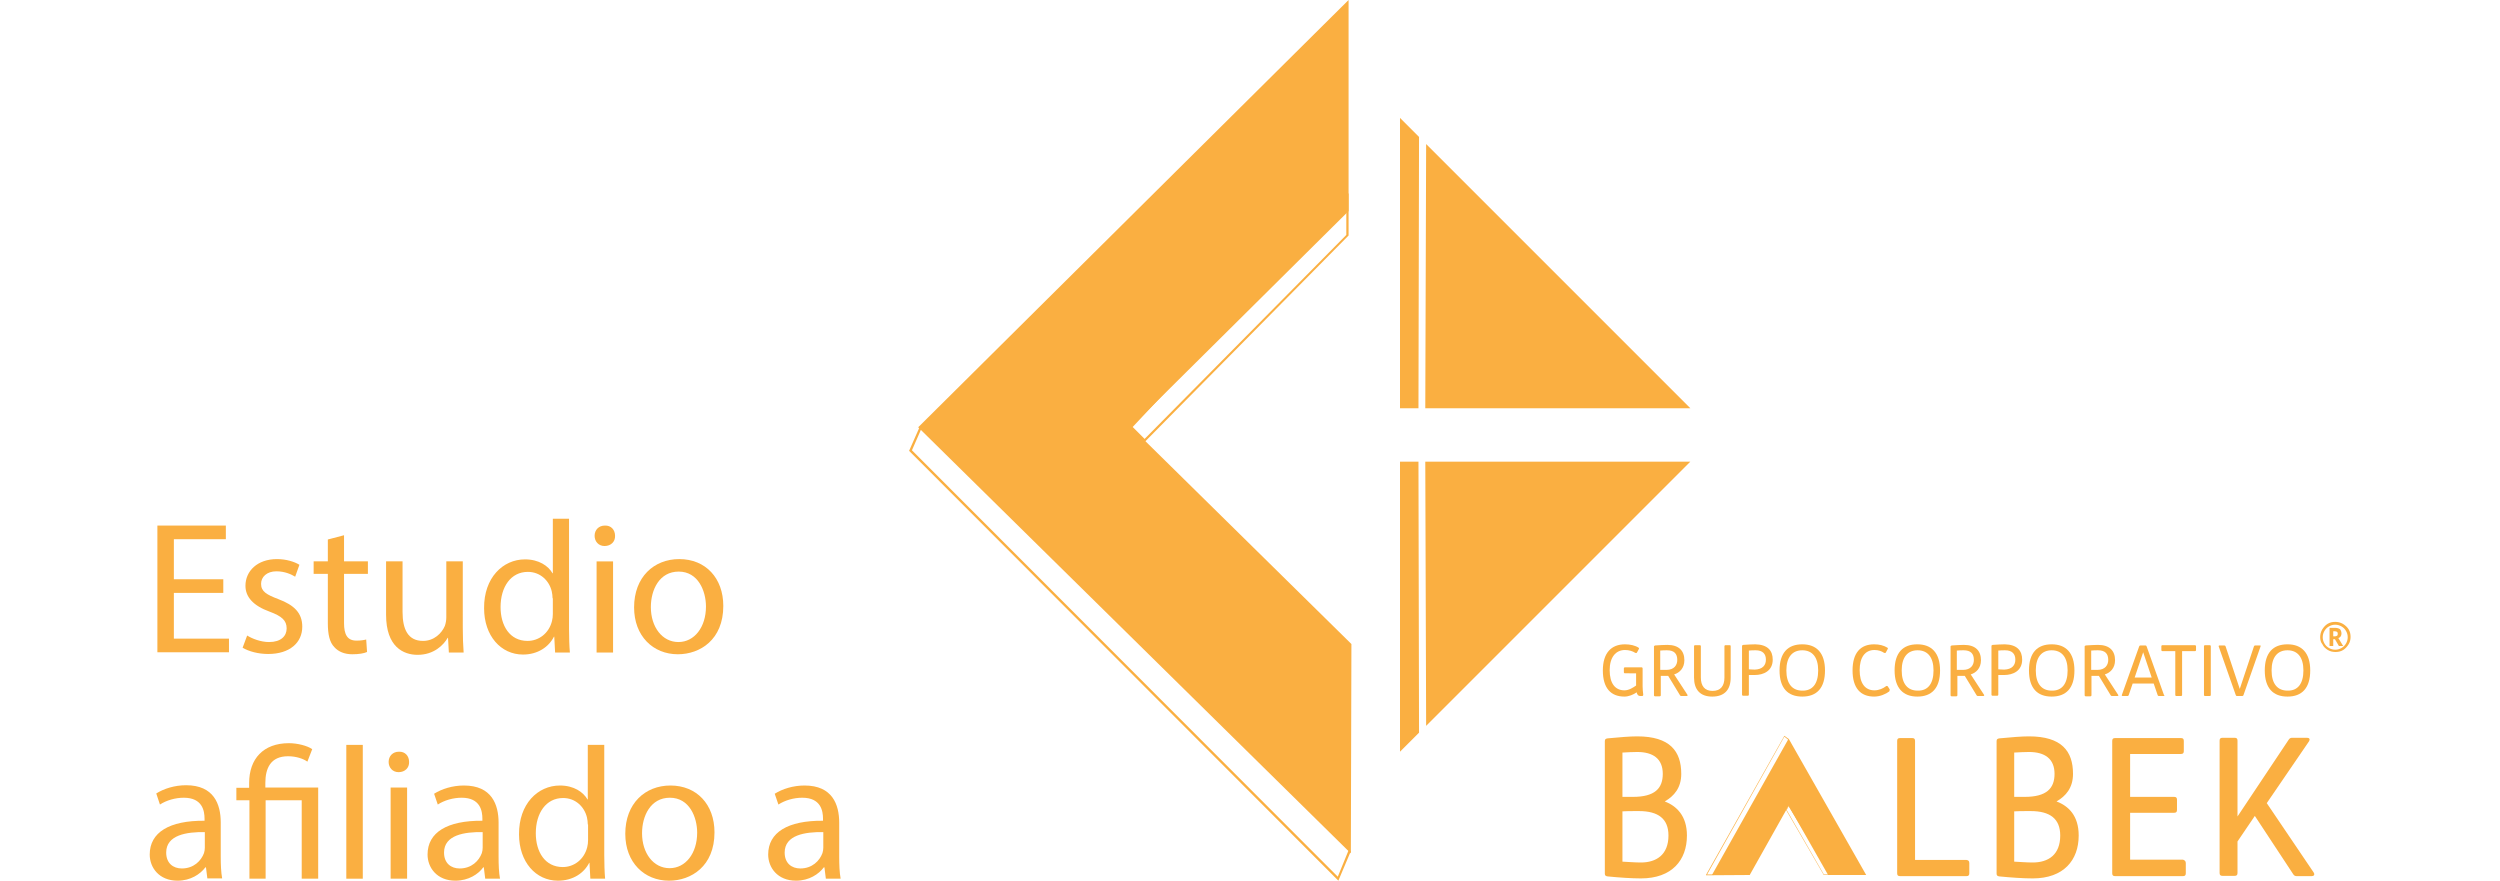 <?xml version="1.0" encoding="utf-8"?>
<!-- Generator: Adobe Illustrator 23.0.4, SVG Export Plug-In . SVG Version: 6.00 Build 0)  -->
<svg version="1.1" id="Layer_1" xmlns="http://www.w3.org/2000/svg" xmlns:xlink="http://www.w3.org/1999/xlink" x="0px" y="0px"
	 viewBox="0 0 88 31" style="enable-background:new 0 0 88 31;" xml:space="preserve">
<style type="text/css">
	.st0{fill:#FAAF41;}
	.st1{fill:none;}
</style>
<g>
	<g>
		<path class="st0" d="M7.85,20.87H6.12v1.61h1.94v0.48H5.54V18.5h2.41v0.48H6.12v1.41h1.74V20.87z"/>
		<path class="st0" d="M8.7,22.37c0.17,0.11,0.48,0.23,0.77,0.23c0.42,0,0.62-0.21,0.62-0.48c0-0.28-0.17-0.43-0.6-0.59
			c-0.58-0.21-0.85-0.52-0.85-0.91c0-0.52,0.42-0.94,1.11-0.94c0.32,0,0.61,0.09,0.79,0.2l-0.15,0.42
			c-0.13-0.08-0.36-0.19-0.66-0.19c-0.34,0-0.54,0.2-0.54,0.44c0,0.27,0.19,0.38,0.61,0.54c0.56,0.21,0.84,0.49,0.84,0.97
			c0,0.56-0.44,0.96-1.2,0.96c-0.35,0-0.68-0.09-0.9-0.22L8.7,22.37z"/>
		<path class="st0" d="M12.11,18.84v0.92h0.84v0.44h-0.84v1.73c0,0.4,0.11,0.62,0.44,0.62c0.15,0,0.27-0.02,0.34-0.04l0.03,0.44
			c-0.11,0.05-0.29,0.08-0.52,0.08c-0.27,0-0.49-0.09-0.63-0.25c-0.17-0.17-0.23-0.46-0.23-0.84V20.2h-0.5v-0.44h0.5v-0.77
			L12.11,18.84z"/>
		<path class="st0" d="M16.29,22.09c0,0.33,0.01,0.62,0.03,0.88H15.8l-0.03-0.52h-0.01c-0.15,0.26-0.49,0.6-1.06,0.6
			c-0.5,0-1.11-0.28-1.11-1.41v-1.88h0.58v1.78c0,0.61,0.19,1.02,0.72,1.02c0.39,0,0.66-0.27,0.77-0.53
			c0.03-0.09,0.05-0.19,0.05-0.3v-1.97h0.58V22.09z"/>
		<path class="st0" d="M20.03,18.26v3.88c0,0.29,0.01,0.61,0.03,0.83h-0.52l-0.03-0.56H19.5c-0.18,0.36-0.57,0.63-1.09,0.63
			c-0.78,0-1.37-0.66-1.37-1.63c-0.01-1.07,0.66-1.72,1.44-1.72c0.49,0,0.82,0.23,0.97,0.49h0.01v-1.92H20.03z M19.45,21.06
			c0-0.07-0.01-0.17-0.03-0.25c-0.09-0.37-0.4-0.68-0.84-0.68c-0.6,0-0.96,0.53-0.96,1.24c0,0.65,0.32,1.19,0.95,1.19
			c0.39,0,0.75-0.26,0.86-0.7c0.02-0.08,0.03-0.16,0.03-0.25V21.06z"/>
		<path class="st0" d="M21.65,18.86c0.01,0.2-0.14,0.36-0.37,0.36c-0.21,0-0.35-0.16-0.35-0.36c0-0.21,0.15-0.36,0.36-0.36
			C21.51,18.49,21.65,18.65,21.65,18.86z M21,22.97v-3.21h0.58v3.21H21z"/>
		<path class="st0" d="M25.46,21.33c0,1.19-0.82,1.7-1.6,1.7c-0.87,0-1.54-0.64-1.54-1.65c0-1.07,0.7-1.7,1.59-1.7
			C24.84,19.68,25.46,20.35,25.46,21.33z M22.91,21.37c0,0.7,0.4,1.23,0.97,1.23c0.56,0,0.97-0.52,0.97-1.25
			c0-0.54-0.27-1.23-0.96-1.23C23.21,20.12,22.91,20.76,22.91,21.37z"/>
		<path class="st0" d="M7.3,30.93l-0.05-0.4H7.23C7.05,30.77,6.71,31,6.25,31c-0.65,0-0.98-0.46-0.98-0.92
			c0-0.78,0.69-1.2,1.93-1.19v-0.07c0-0.27-0.07-0.74-0.73-0.74c-0.3,0-0.61,0.09-0.84,0.24L5.5,27.93
			c0.27-0.17,0.65-0.29,1.05-0.29c0.98,0,1.22,0.67,1.22,1.31v1.2c0,0.28,0.01,0.55,0.05,0.77H7.3z M7.21,29.29
			c-0.64-0.01-1.36,0.1-1.36,0.72c0,0.38,0.25,0.56,0.55,0.56c0.42,0,0.68-0.27,0.78-0.54c0.02-0.06,0.03-0.13,0.03-0.19V29.29z"/>
		<path class="st0" d="M8.78,30.93v-2.76H8.32v-0.44h0.45v-0.17c0-0.85,0.5-1.4,1.4-1.4c0.3,0,0.65,0.09,0.82,0.21l-0.17,0.44
			c-0.14-0.1-0.39-0.19-0.68-0.19c-0.62,0-0.8,0.43-0.8,0.94v0.16h1.86v3.21h-0.58v-2.76H9.35v2.76H8.78z"/>
		<path class="st0" d="M12.19,26.22h0.58v4.71h-0.58V26.22z"/>
		<path class="st0" d="M14.4,26.82c0.01,0.2-0.14,0.36-0.37,0.36c-0.21,0-0.35-0.16-0.35-0.36c0-0.21,0.15-0.36,0.36-0.36
			C14.26,26.45,14.4,26.61,14.4,26.82z M13.75,30.93v-3.21h0.58v3.21H13.75z"/>
		<path class="st0" d="M17.08,30.93l-0.05-0.4h-0.02C16.84,30.77,16.49,31,16.03,31c-0.65,0-0.98-0.46-0.98-0.92
			c0-0.78,0.69-1.2,1.93-1.19v-0.07c0-0.27-0.07-0.74-0.73-0.74c-0.3,0-0.61,0.09-0.84,0.24l-0.13-0.38
			c0.27-0.17,0.65-0.29,1.05-0.29c0.98,0,1.22,0.67,1.22,1.31v1.2c0,0.28,0.01,0.55,0.05,0.77H17.08z M16.99,29.29
			c-0.64-0.01-1.36,0.1-1.36,0.72c0,0.38,0.25,0.56,0.55,0.56c0.42,0,0.68-0.27,0.78-0.54c0.02-0.06,0.03-0.13,0.03-0.19V29.29z"/>
		<path class="st0" d="M21.27,26.22v3.88c0,0.29,0.01,0.61,0.03,0.83h-0.52l-0.03-0.56h-0.01C20.56,30.73,20.17,31,19.64,31
			c-0.78,0-1.37-0.66-1.37-1.63c-0.01-1.07,0.66-1.72,1.44-1.72c0.49,0,0.82,0.23,0.97,0.49h0.01v-1.92H21.27z M20.69,29.02
			c0-0.07-0.01-0.17-0.03-0.25c-0.09-0.37-0.4-0.68-0.84-0.68c-0.6,0-0.96,0.53-0.96,1.24c0,0.65,0.32,1.19,0.95,1.19
			c0.39,0,0.75-0.26,0.86-0.7c0.02-0.08,0.03-0.16,0.03-0.25V29.02z"/>
		<path class="st0" d="M25.15,29.3c0,1.19-0.82,1.7-1.6,1.7c-0.87,0-1.54-0.64-1.54-1.65c0-1.07,0.7-1.7,1.59-1.7
			C24.52,27.65,25.15,28.31,25.15,29.3z M22.6,29.33c0,0.7,0.4,1.23,0.97,1.23c0.56,0,0.97-0.52,0.97-1.25
			c0-0.54-0.27-1.23-0.96-1.23C22.9,28.08,22.6,28.72,22.6,29.33z"/>
		<path class="st0" d="M29.07,30.93l-0.05-0.4H29C28.82,30.77,28.48,31,28.02,31c-0.65,0-0.98-0.46-0.98-0.92
			c0-0.78,0.69-1.2,1.93-1.19v-0.07c0-0.27-0.07-0.74-0.73-0.74c-0.3,0-0.61,0.09-0.84,0.24l-0.13-0.38
			c0.27-0.17,0.65-0.29,1.05-0.29c0.98,0,1.22,0.67,1.22,1.31v1.2c0,0.28,0.01,0.55,0.05,0.77H29.07z M28.98,29.29
			c-0.64-0.01-1.36,0.1-1.36,0.72c0,0.38,0.25,0.56,0.55,0.56c0.42,0,0.68-0.27,0.78-0.54c0.02-0.06,0.03-0.13,0.03-0.19V29.29z"/>
	</g>
	<g>
		<polygon class="st0" points="59.5,14.37 50.2,5.07 50.17,14.37 		"/>
		<polygon class="st0" points="49.28,4.15 49.28,14.37 49.93,14.37 49.95,4.82 		"/>
		<g>
			<g>
				<path class="st0" d="M59.38,29.41c0,0.87-0.53,1.51-1.62,1.51c-0.33,0-0.76-0.03-1.17-0.07c-0.07-0.01-0.1-0.03-0.1-0.1v-4.66
					c0-0.07,0.03-0.09,0.1-0.1c0.42-0.04,0.78-0.07,1.04-0.07c1.15,0,1.55,0.52,1.55,1.32c0,0.49-0.25,0.78-0.58,0.97
					C59.01,28.37,59.38,28.71,59.38,29.41z M57.11,26.49v1.56h0.37c0.77,0,1.05-0.3,1.05-0.81c0-0.53-0.34-0.77-0.9-0.77
					C57.47,26.47,57.29,26.48,57.11,26.49z M58.73,29.41c0-0.59-0.36-0.86-1.04-0.86c-0.28,0-0.47,0-0.58,0.01v1.77
					c0.22,0.01,0.44,0.03,0.65,0.03C58.3,30.36,58.73,30.09,58.73,29.41z"/>
			</g>
			<g>
				<path class="st0" d="M69.32,30.38v0.36c0,0.07-0.03,0.1-0.1,0.1h-2.34c-0.07,0-0.1-0.03-0.1-0.1v-4.66c0-0.07,0.03-0.1,0.1-0.1
					h0.43c0.07,0,0.1,0.03,0.1,0.1v4.19h1.81C69.29,30.28,69.32,30.31,69.32,30.38z"/>
			</g>
			<g>
				<path class="st0" d="M73.17,29.41c0,0.87-0.53,1.51-1.62,1.51c-0.33,0-0.76-0.03-1.17-0.07c-0.07-0.01-0.1-0.03-0.1-0.1v-4.66
					c0-0.07,0.03-0.09,0.1-0.1c0.42-0.04,0.78-0.07,1.04-0.07c1.15,0,1.55,0.52,1.55,1.32c0,0.49-0.25,0.78-0.58,0.97
					C72.81,28.37,73.17,28.71,73.17,29.41z M70.9,26.49v1.56h0.37c0.77,0,1.05-0.3,1.05-0.81c0-0.53-0.34-0.77-0.9-0.77
					C71.26,26.47,71.09,26.48,70.9,26.49z M72.52,29.41c0-0.59-0.36-0.86-1.04-0.86c-0.28,0-0.47,0-0.58,0.01v1.77
					c0.22,0.01,0.44,0.03,0.65,0.03C72.1,30.36,72.52,30.09,72.52,29.41z"/>
			</g>
			<g>
				<path class="st0" d="M76.94,30.38v0.36c0,0.07-0.03,0.1-0.1,0.1h-2.39c-0.07,0-0.1-0.03-0.1-0.1v-4.66c0-0.07,0.03-0.1,0.1-0.1
					h2.32c0.07,0,0.1,0.03,0.1,0.1v0.36c0,0.07-0.03,0.1-0.1,0.1h-1.79v1.51h1.55c0.07,0,0.1,0.03,0.1,0.1v0.36
					c0,0.07-0.03,0.1-0.1,0.1h-1.55v1.65h1.86C76.9,30.28,76.94,30.31,76.94,30.38z"/>
			</g>
			<g>
				<path class="st0" d="M81.37,30.84h-0.53c-0.05,0-0.09-0.02-0.12-0.07l-1.35-2.05l-0.61,0.9v1.11c0,0.07-0.03,0.1-0.1,0.1h-0.43
					c-0.07,0-0.1-0.03-0.1-0.1v-4.66c0-0.07,0.03-0.1,0.1-0.1h0.43c0.07,0,0.1,0.03,0.1,0.1v2.67l1.8-2.7
					c0.03-0.05,0.07-0.07,0.12-0.07h0.53c0.08,0,0.11,0.05,0.07,0.12l-1.49,2.18l1.65,2.44C81.49,30.79,81.45,30.84,81.37,30.84z"/>
			</g>
		</g>
		<g>
			<g>
				<path class="st0" d="M57.8,24.5h-0.06c-0.07,0-0.11-0.04-0.13-0.13c-0.11,0.08-0.28,0.15-0.43,0.15c-0.48,0-0.76-0.3-0.76-0.92
					c0-0.62,0.3-0.92,0.78-0.92c0.18,0,0.36,0.04,0.48,0.12c0.01,0.01,0.02,0.03,0.01,0.04l-0.07,0.13
					c-0.01,0.02-0.04,0.02-0.06,0.01c-0.09-0.06-0.22-0.1-0.36-0.1c-0.33,0-0.54,0.26-0.54,0.71c0,0.46,0.19,0.71,0.52,0.71
					c0.16,0,0.31-0.1,0.41-0.17v-0.43H57.2c-0.02,0-0.04-0.01-0.04-0.04v-0.13c0-0.02,0.01-0.04,0.04-0.04h0.58
					c0.02,0,0.04,0.01,0.04,0.04v0.13v0c0,0,0,0,0,0v0.5c0,0.1,0.01,0.18,0.02,0.27C57.85,24.48,57.83,24.5,57.8,24.5z"/>
			</g>
			<g>
				<path class="st0" d="M59.37,24.5h-0.19c-0.02,0-0.03-0.01-0.04-0.02l-0.42-0.69c-0.01,0-0.03,0-0.05,0c-0.09,0-0.16,0-0.21,0
					v0.68c0,0.02-0.01,0.04-0.04,0.04h-0.16c-0.02,0-0.04-0.01-0.04-0.04v-1.71c0-0.02,0.01-0.03,0.04-0.04
					c0.15-0.01,0.31-0.02,0.43-0.02c0.41,0,0.6,0.21,0.6,0.54c0,0.28-0.17,0.44-0.36,0.5l0.47,0.72
					C59.41,24.48,59.4,24.5,59.37,24.5z M58.66,23.58c0.27,0,0.38-0.17,0.38-0.35c0-0.22-0.11-0.34-0.36-0.34
					c-0.08,0-0.16,0-0.24,0.01v0.68C58.49,23.58,58.56,23.58,58.66,23.58z"/>
			</g>
			<g>
				<path class="st0" d="M60.92,22.75v1.1c0,0.43-0.22,0.67-0.65,0.67c-0.43,0-0.64-0.25-0.64-0.67v-1.1c0-0.02,0.01-0.04,0.04-0.04
					h0.16c0.02,0,0.04,0.01,0.04,0.04v1.1c0,0.29,0.13,0.47,0.41,0.47c0.29,0,0.42-0.18,0.42-0.47v-1.1c0-0.02,0.01-0.04,0.04-0.04
					h0.16C60.91,22.71,60.92,22.73,60.92,22.75z"/>
			</g>
			<g>
				<path class="st0" d="M62.4,23.22c0,0.4-0.33,0.54-0.63,0.54c-0.09,0-0.16,0-0.21,0v0.69c0,0.02-0.01,0.04-0.04,0.04h-0.16
					c-0.02,0-0.04-0.01-0.04-0.04v-1.71c0-0.02,0.01-0.03,0.04-0.04c0.15-0.01,0.31-0.02,0.43-0.02
					C62.22,22.69,62.4,22.9,62.4,23.22z M62.16,23.22c0-0.2-0.11-0.33-0.36-0.33c-0.08,0-0.16,0-0.24,0.01v0.66
					c0.05,0,0.11,0.01,0.21,0.01C62.05,23.56,62.16,23.41,62.16,23.22z"/>
			</g>
			<g>
				<path class="st0" d="M62.64,23.6c0-0.62,0.29-0.92,0.8-0.92c0.5,0,0.8,0.3,0.8,0.92c0,0.62-0.29,0.92-0.8,0.92
					C62.93,24.52,62.64,24.22,62.64,23.6z M64,23.6c0-0.47-0.21-0.71-0.56-0.71c-0.35,0-0.56,0.24-0.56,0.71s0.21,0.71,0.56,0.71
					C63.79,24.32,64,24.08,64,23.6z"/>
			</g>
			<g>
				<path class="st0" d="M66.5,24.34c-0.12,0.09-0.32,0.18-0.53,0.18c-0.48,0-0.76-0.3-0.76-0.92c0-0.62,0.28-0.92,0.76-0.92
					c0.18,0,0.34,0.04,0.47,0.12c0.01,0.01,0.02,0.03,0.01,0.04l-0.07,0.13c-0.01,0.02-0.04,0.02-0.06,0.01
					c-0.09-0.06-0.2-0.1-0.34-0.1c-0.33,0-0.52,0.26-0.52,0.71c0,0.46,0.19,0.71,0.52,0.71c0.16,0,0.31-0.07,0.4-0.14
					c0.02-0.02,0.05-0.02,0.07,0l0.07,0.11C66.51,24.31,66.51,24.33,66.5,24.34z"/>
			</g>
			<g>
				<path class="st0" d="M66.69,23.6c0-0.62,0.29-0.92,0.8-0.92c0.5,0,0.8,0.3,0.8,0.92c0,0.62-0.29,0.92-0.8,0.92
					C66.99,24.52,66.69,24.22,66.69,23.6z M68.06,23.6c0-0.47-0.21-0.71-0.56-0.71c-0.35,0-0.56,0.24-0.56,0.71s0.21,0.71,0.56,0.71
					C67.85,24.32,68.06,24.08,68.06,23.6z"/>
			</g>
			<g>
				<path class="st0" d="M69.81,24.5h-0.19c-0.02,0-0.03-0.01-0.04-0.02l-0.42-0.69c-0.01,0-0.03,0-0.05,0c-0.09,0-0.16,0-0.21,0
					v0.68c0,0.02-0.01,0.04-0.04,0.04H68.7c-0.02,0-0.04-0.01-0.04-0.04v-1.71c0-0.02,0.01-0.03,0.04-0.04
					c0.15-0.01,0.31-0.02,0.43-0.02c0.41,0,0.6,0.21,0.6,0.54c0,0.28-0.17,0.44-0.36,0.5l0.47,0.72
					C69.85,24.48,69.84,24.5,69.81,24.5z M69.1,23.58c0.27,0,0.38-0.17,0.38-0.35c0-0.22-0.11-0.34-0.36-0.34
					c-0.08,0-0.16,0-0.24,0.01v0.68C68.94,23.58,69,23.58,69.1,23.58z"/>
			</g>
			<g>
				<path class="st0" d="M71.18,23.22c0,0.4-0.33,0.54-0.63,0.54c-0.09,0-0.16,0-0.21,0v0.69c0,0.02-0.01,0.04-0.04,0.04h-0.16
					c-0.02,0-0.04-0.01-0.04-0.04v-1.71c0-0.02,0.01-0.03,0.04-0.04c0.15-0.01,0.31-0.02,0.43-0.02C71,22.69,71.18,22.9,71.18,23.22
					z M70.94,23.22c0-0.2-0.11-0.33-0.36-0.33c-0.08,0-0.16,0-0.24,0.01v0.66c0.05,0,0.11,0.01,0.21,0.01
					C70.83,23.56,70.94,23.41,70.94,23.22z"/>
			</g>
			<g>
				<path class="st0" d="M71.42,23.6c0-0.62,0.29-0.92,0.8-0.92c0.5,0,0.8,0.3,0.8,0.92c0,0.62-0.29,0.92-0.8,0.92
					C71.71,24.52,71.42,24.22,71.42,23.6z M72.78,23.6c0-0.47-0.21-0.71-0.56-0.71c-0.35,0-0.56,0.24-0.56,0.71s0.21,0.71,0.56,0.71
					C72.57,24.32,72.78,24.08,72.78,23.6z"/>
			</g>
			<g>
				<path class="st0" d="M74.53,24.5h-0.19c-0.02,0-0.03-0.01-0.04-0.02l-0.42-0.69c-0.01,0-0.03,0-0.05,0c-0.09,0-0.16,0-0.21,0
					v0.68c0,0.02-0.01,0.04-0.04,0.04h-0.16c-0.02,0-0.04-0.01-0.04-0.04v-1.71c0-0.02,0.01-0.03,0.04-0.04
					c0.15-0.01,0.31-0.02,0.43-0.02c0.41,0,0.6,0.21,0.6,0.54c0,0.28-0.17,0.44-0.36,0.5l0.47,0.72
					C74.58,24.48,74.56,24.5,74.53,24.5z M73.83,23.58c0.27,0,0.38-0.17,0.38-0.35c0-0.22-0.11-0.34-0.36-0.34
					c-0.08,0-0.16,0-0.24,0.01v0.68C73.66,23.58,73.73,23.58,73.83,23.58z"/>
			</g>
			<g>
				<path class="st0" d="M76.16,24.5h-0.17c-0.02,0-0.03-0.01-0.04-0.03l-0.14-0.41h-0.74l-0.14,0.41
					c-0.01,0.02-0.02,0.03-0.04,0.03h-0.17c-0.03,0-0.04-0.02-0.03-0.04l0.61-1.71c0.01-0.02,0.02-0.03,0.04-0.03h0.18
					c0.02,0,0.03,0.01,0.04,0.03l0.61,1.71C76.2,24.48,76.19,24.5,76.16,24.5z M75.74,23.85l-0.3-0.89l-0.3,0.89H75.74z"/>
			</g>
			<g>
				<path class="st0" d="M77.3,22.75v0.13c0,0.02-0.01,0.04-0.04,0.04h-0.45v1.54c0,0.02-0.01,0.04-0.04,0.04h-0.16
					c-0.02,0-0.04-0.01-0.04-0.04v-1.54h-0.45c-0.02,0-0.04-0.01-0.04-0.04v-0.13c0-0.02,0.01-0.04,0.04-0.04h1.13
					C77.29,22.71,77.3,22.73,77.3,22.75z"/>
			</g>
			<g>
				<path class="st0" d="M77.78,22.71c0.02,0,0.04,0.01,0.04,0.04v1.71c0,0.02-0.01,0.04-0.04,0.04h-0.16
					c-0.02,0-0.04-0.01-0.04-0.04v-1.71c0-0.02,0.01-0.04,0.04-0.04H77.78z"/>
			</g>
			<g>
				<path class="st0" d="M79.57,22.76l-0.6,1.71c-0.01,0.02-0.02,0.03-0.04,0.03h-0.19c-0.02,0-0.03-0.01-0.04-0.03l-0.6-1.71
					c-0.01-0.02,0-0.04,0.03-0.04h0.17c0.02,0,0.03,0.01,0.04,0.03l0.5,1.5l0.5-1.5c0.01-0.02,0.02-0.03,0.04-0.03h0.17
					C79.57,22.71,79.58,22.73,79.57,22.76z"/>
			</g>
			<g>
				<path class="st0" d="M79.72,23.6c0-0.62,0.29-0.92,0.8-0.92c0.5,0,0.8,0.3,0.8,0.92c0,0.62-0.29,0.92-0.8,0.92
					C80.01,24.52,79.72,24.22,79.72,23.6z M81.08,23.6c0-0.47-0.21-0.71-0.56-0.71c-0.35,0-0.56,0.24-0.56,0.71s0.21,0.71,0.56,0.71
					C80.87,24.32,81.08,24.08,81.08,23.6z"/>
			</g>
		</g>
		<polygon class="st0" points="59.5,16.25 50.2,25.55 50.17,16.25 		"/>
		<polygon class="st0" points="49.28,26.46 49.28,16.25 49.93,16.25 49.95,25.79 		"/>
		<g>
			<polygon class="st0" points="47.11,31 32,15.87 32.38,15.01 32.45,15.05 32.1,15.85 47.09,30.86 47.47,29.93 47.55,29.96 			"/>
		</g>
		<g>
			<g>
				<path class="st0" d="M40.29,15.56l-0.53-0.53l7.71-8.23v1.49l-0.01,0.01L40.29,15.56z M39.87,15.03l0.42,0.42l7.1-7.18V7.01
					L39.87,15.03z"/>
			</g>
		</g>
		<g>
			<polygon class="st1" points="47.57,22.67 47.57,7.35 39.81,15.03 			"/>
			<polygon class="st0" points="39.81,15.03 47.47,7.43 47.47,0 32.32,15.04 47.55,30.04 47.57,22.67 			"/>
		</g>
		<g>
			<g>
				<g>
					<polygon class="st0" points="60.05,30.81 60.06,30.78 62.81,25.9 62.97,26.02 62.96,26.05 62.81,25.93 60.09,30.78 
						61.59,30.78 61.59,30.8 					"/>
				</g>
			</g>
			<g>
				<g>
					<path class="st0" d="M64.46,30.8h-0.27l0-0.01l-1.32-2.28l0.1-0.17l0.01,0.01L64.46,30.8z M64.2,30.78h0.22l-1.46-2.4
						l-0.07,0.13L64.2,30.78z"/>
				</g>
			</g>
			<polygon class="st0" points="62.96,28.36 64.35,30.8 65.69,30.8 62.96,26 60.26,30.8 61.59,30.8 			"/>
		</g>
		<g>
			<path class="st0" d="M81.67,22.43c0-0.09,0.02-0.18,0.07-0.27c0.05-0.08,0.11-0.15,0.19-0.2c0.08-0.05,0.17-0.07,0.27-0.07
				c0.09,0,0.18,0.02,0.27,0.07c0.08,0.05,0.15,0.11,0.2,0.19c0.05,0.08,0.07,0.17,0.07,0.27c0,0.09-0.02,0.18-0.07,0.26
				c-0.05,0.08-0.11,0.15-0.19,0.2c-0.08,0.05-0.17,0.07-0.27,0.07c-0.1,0-0.19-0.02-0.27-0.07c-0.08-0.05-0.15-0.11-0.19-0.2
				C81.69,22.61,81.67,22.52,81.67,22.43z M81.76,22.43c0,0.08,0.02,0.15,0.06,0.22c0.04,0.07,0.09,0.12,0.16,0.16
				c0.07,0.04,0.14,0.06,0.22,0.06c0.08,0,0.15-0.02,0.22-0.06c0.07-0.04,0.12-0.09,0.16-0.16c0.04-0.07,0.06-0.14,0.06-0.22
				c0-0.08-0.02-0.15-0.06-0.22c-0.04-0.07-0.09-0.12-0.16-0.16c-0.07-0.04-0.14-0.06-0.22-0.06c-0.08,0-0.15,0.02-0.22,0.06
				c-0.07,0.04-0.12,0.09-0.16,0.16C81.78,22.28,81.76,22.35,81.76,22.43z M82.42,22.3c0,0.08-0.04,0.14-0.11,0.16l0.17,0.28h-0.15
				l-0.14-0.24h-0.06v0.24h-0.13v-0.64h0.19c0.08,0,0.14,0.02,0.18,0.05C82.4,22.19,82.42,22.24,82.42,22.3z M82.13,22.4h0.05
				c0.03,0,0.06-0.01,0.08-0.02s0.03-0.04,0.03-0.07c0-0.03-0.01-0.06-0.03-0.07c-0.02-0.01-0.04-0.02-0.08-0.02h-0.05V22.4z"/>
		</g>
	</g>
</g>
</svg>
